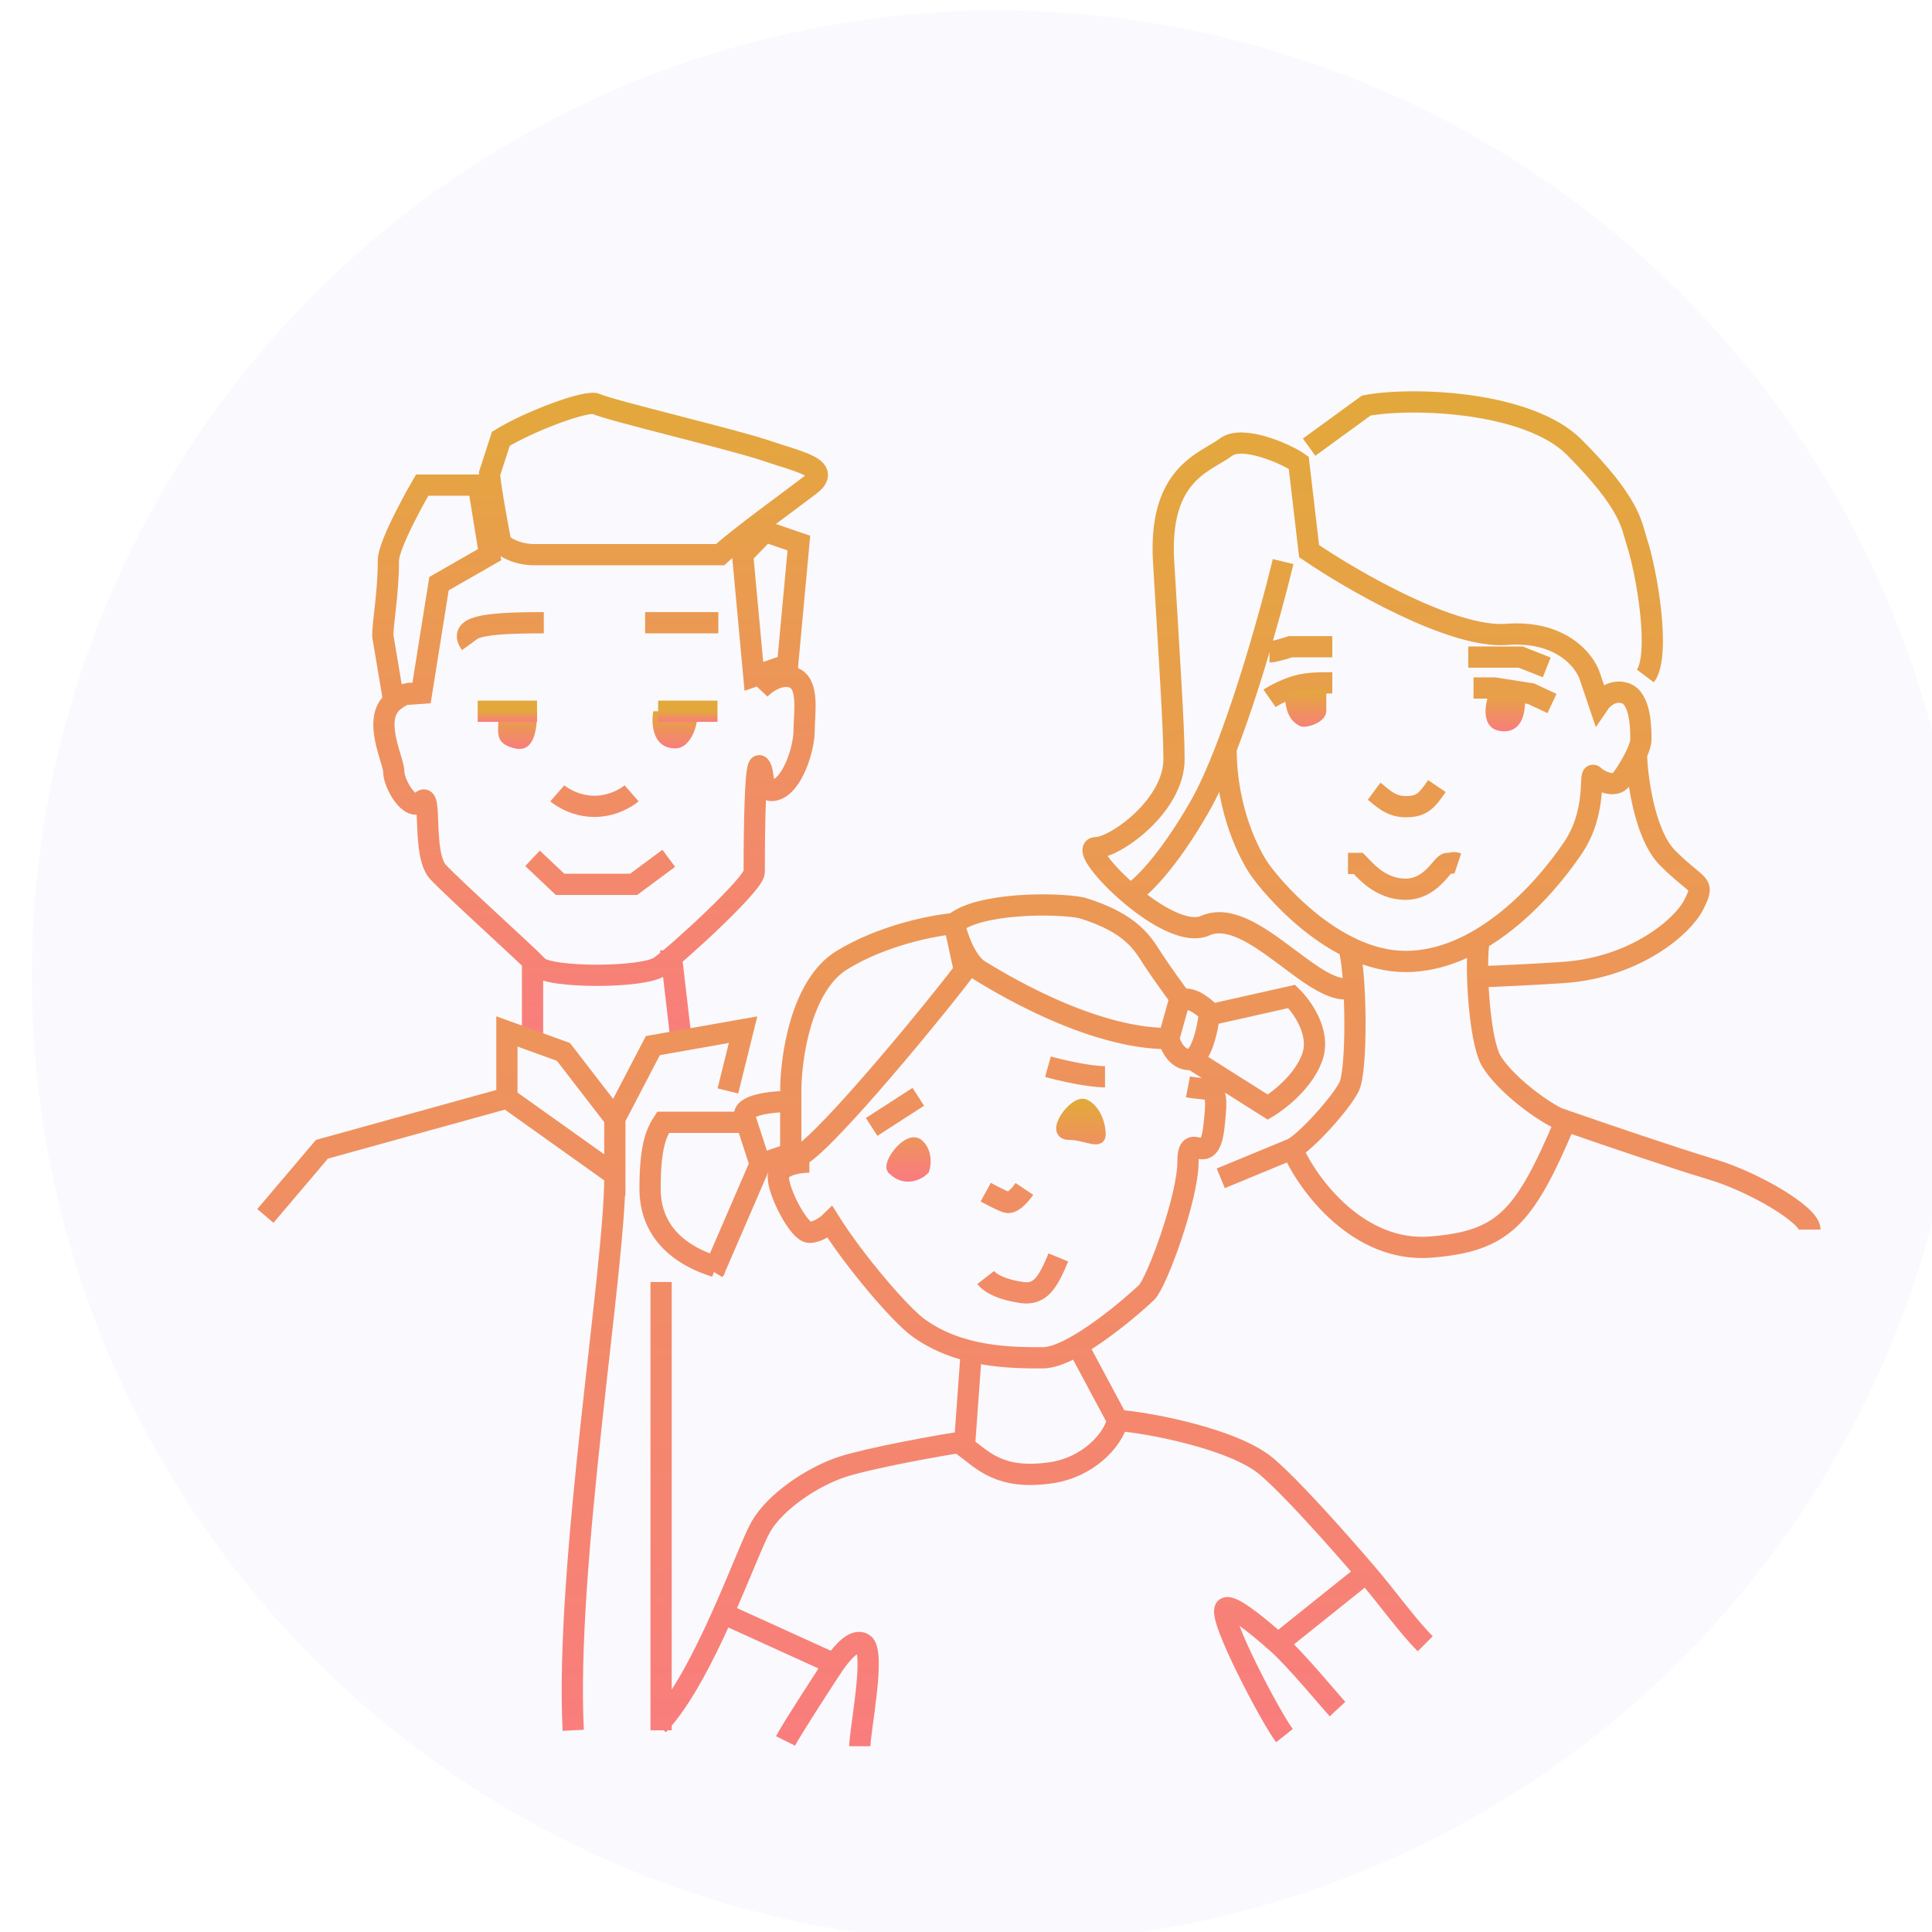 <svg width="182" height="182" viewBox="0 0 182 182" fill="none" xmlns="http://www.w3.org/2000/svg">
<g clip-path="url(#clip0)">
<circle cx="94" cy="92" r="91" fill="#9381DA" fill-opacity="0.05"/>
<path d="M50.167 98V90.857M64.167 98L63.167 89.429M39.707 66.047C39.533 65.492 38.767 64.714 37.095 66.047C35.006 67.713 37.095 71.602 37.095 72.713C37.095 73.824 38.662 76.601 39.707 75.49C40.752 74.379 39.707 80.49 41.274 82.156C42.841 83.823 49.632 89.933 50.677 91.044C51.721 92.155 60.601 92.155 62.168 91.044C63.736 89.933 71.049 83.267 71.049 82.156C71.049 81.045 71.049 71.602 71.571 72.157C72.093 72.713 71.571 74.935 73.138 74.379C74.705 73.824 75.75 70.491 75.75 68.825C75.75 67.158 76.272 64.38 74.705 63.825C73.451 63.381 72.093 64.38 71.571 64.936M50.167 80.857L52.759 83.306H59.694L63 80.857M52.5 74.735C52.5 74.735 53.9 75.959 56 75.959C58.1 75.959 59.5 74.735 59.5 74.735M44.333 60.653C43.167 59.046 45.394 58.663 51.227 58.663M60.773 58.663H67.667M37 65.5L39.707 65.311L41.356 54.981L46.123 52.251L45.064 45.701H39.767C39.767 45.701 36.589 51.16 36.589 52.797C36.589 55.854 36.059 58.62 36.059 59.893L37 65.5ZM46.123 44.609L47.182 41.334C49.831 39.697 55.339 37.622 56.187 38.059C57.246 38.605 69.234 41.449 72.077 42.426C75.255 43.518 78.433 44.063 76.314 45.701C74.619 47.011 69.605 50.614 67.839 52.251H50.36C48.665 52.251 47.535 51.523 47.182 51.16C46.829 49.34 46.123 45.483 46.123 44.609ZM69.958 52.251L71.017 63.714L74.195 62.623L75.255 51.16L72.077 50.068L69.958 52.251Z" stroke="url(#paint0_linear)" stroke-width="2"/>
<path d="M127.125 89.475C127.774 92.072 127.866 100.823 127.086 102.381C126.307 103.939 123.028 107.574 121.729 108.223M121.729 108.223C123.19 111.63 128 118.045 134.811 117.477C141.623 116.91 143.589 114.828 147.485 105.579M121.729 108.223L115 111M139.385 88.377C138.898 90.325 139.315 98 140.483 99.947C141.652 101.894 144.742 104.328 146.69 105.302C146.933 105.387 147.199 105.48 147.485 105.579M147.485 105.579C151.033 106.813 157.695 109.089 161.3 110.17C165.196 111.338 170.5 114.426 170.5 115.83M123.323 42.123L128.708 38.203C133.114 37.386 143.982 37.811 148.29 42.123C153.675 47.512 153.7 49.548 154.164 50.942C155.143 53.882 156.469 61.721 155 63.681M154.164 71.031C154.164 72.501 154.751 78.478 157.101 80.83C160.039 83.77 160.665 83.005 159.549 85.24C158.57 87.2 154.164 91.12 147.31 91.61C145.357 91.749 140.479 92 139.5 92M127.543 93C124.117 94.47 117.938 85.24 113.532 87.2C111.768 87.984 108.802 86.244 106.461 84.26M120.875 52.902C119.57 58.292 116.175 70.443 113.042 75.931C109.909 81.418 107.349 83.77 106.461 84.26M106.461 84.26C104.015 82.188 102.251 79.85 103.251 79.85C105.016 79.85 110.595 75.931 110.595 71.521C110.595 68.383 110.105 61.231 109.615 52.902C109.126 44.572 113.532 43.593 115.49 42.123C117.057 40.947 121.201 42.776 122.344 43.593L123.323 51.922C127.402 54.699 136.834 60.154 141.925 59.762C147.017 59.37 149.269 62.211 149.758 63.681L150.635 66.271C150.964 65.785 151.917 64.91 153.099 65.299C154.577 65.785 154.577 68.701 154.577 69.673C154.577 70.645 153.099 73.076 152.606 73.562C151.983 74.177 150.635 73.562 150.143 73.076C149.65 72.59 150.537 76.381 148.172 79.88C145.215 84.255 139.302 90.574 132.404 90.574C125.506 90.574 119.593 83.283 118.607 81.825C117.819 80.658 115.5 76.5 115.5 70.529M146.201 66.271L144.23 65.348L140.781 64.813H138.81M125.506 64.327C124.027 64.327 122.862 64.309 121.564 64.813C120.265 65.317 119.593 65.785 119.593 65.785M129.447 74.534C130.104 75.02 130.926 75.992 132.404 75.992C133.882 75.992 134.375 75.506 135.36 74.048M126.984 81.339H127.969C128.462 81.825 129.94 83.769 132.404 83.769C134.868 83.769 135.853 81.339 136.346 81.339C136.839 81.339 136.839 81.177 137.331 81.339M119.593 61.411C119.987 61.411 121.071 61.087 121.564 60.925H125.506M138.317 61.897H143.244L145.708 62.869M62 162.5C66.377 157.847 70.34 146.164 71.67 143.832C73 141.5 76.471 139.118 79.394 138.165C81.732 137.403 88.649 136.1 91.085 135.783M105.287 133.809C107.885 133.968 116.221 135.497 119.339 138.165C121.63 140.126 125.639 144.61 128.7 148.173M105.287 133.809C104.805 135.78 102.4 138.243 99.032 138.736C94.22 139.44 92.617 137.586 90.852 136.272L91.5 127.302M105.287 133.809L101.5 126.732M126 161C125.298 160.245 122.059 156.322 120.383 154.832M120.383 154.832C118.182 152.876 115.884 151.076 115.442 151.508C114.662 152.271 119.863 162.07 121 163.5M120.383 154.832L128.7 148.173M120.383 154.832L120.369 154.844M81 164.5C81 163 82.511 155.607 81.342 154.844C80.571 154.341 79.476 155.469 78.586 156.75M128.7 148.173C130.631 150.421 132.615 153.207 134.262 154.844M74 164C74.5 163 78.126 157.412 78.586 156.75M78.586 156.75L68.36 152.098M71.606 109.666L70.163 105.232C69.778 104.049 72.89 103.754 74.493 103.754V108.681L71.606 109.666ZM71.606 109.666L67.427 119.329M110.098 97.841L111.06 94.392C111.83 93.604 113.306 94.721 113.947 95.378C113.787 96.856 113.177 99.812 112.023 99.812C110.868 99.812 110.258 98.498 110.098 97.841ZM110.098 97.841C102.5 97.841 93.621 92.225 92.296 91.436C90.97 90.648 90.139 88.151 89.89 87.002M69.682 105.725H62.465C61.823 106.71 61.238 107.971 61.238 111.987C61.238 117.548 66.5 119 67.427 119.329M67.427 119.329C67.277 119.674 67.378 119.551 67.277 119.674L67.427 119.329ZM74.493 102.768C74.493 99.648 75.456 92.816 79.305 90.451C83.154 88.086 87.965 87.166 89.89 87.002M89.89 87.002L90.852 91.436C86.682 96.856 76.54 109 75 109M89.89 87.002C92.2 85.031 99.513 85.031 101.919 85.524C106.73 87.002 107.692 88.973 108.655 90.451C109.424 91.633 111.06 93.868 111.06 93.868M76.248 109.47C75.271 109.47 73.317 109.754 73.317 110.889C73.317 112.307 75.271 116.089 76.248 116.089C77.03 116.089 77.877 115.459 78.202 115.144C80.482 118.769 84.759 123.804 86.507 125.073C90.415 127.909 95.301 127.909 98.232 127.909C101.163 127.909 107.025 122.709 108.002 121.763C108.98 120.817 111.911 112.78 111.911 109.47C111.911 106.161 113.865 110.416 114.353 106.161C114.842 101.905 114.353 102.854 111.911 102.381M92.858 112.307C92.858 112.307 94.124 113.005 94.812 113.253C95.5 113.5 96.5 112 96.5 112M82.111 106.161L86.507 103.324M98.721 100.487C99.86 100.802 102.531 101.433 104.094 101.433M92.858 120.345C93.347 120.975 94.556 121.526 96.278 121.763C98 122 98.721 120.817 99.698 118.453M114.353 95.515L121.681 93.868C122.658 94.814 124.417 97.272 123.635 99.541C122.658 102.378 119.438 104.3 119.438 104.3L111.911 99.541M25 114.543L30.325 108.266L47.753 103.439M47.753 103.439V97.162L53.079 99.093L57.92 105.37M47.753 103.439L57.92 110.68V105.37M57.92 105.37L61.5 98.5L70 97L68.57 102.768M57.92 110.889C57.92 119.674 53.225 147.551 54 163M62.277 120.772V163" stroke="url(#paint1_linear)" stroke-width="2"/>
<path d="M143.666 66.021C143.666 66.896 143.507 68.888 141.695 68.888C139.724 68.888 139.724 66.944 140.217 65.486L143.666 66.021Z" fill="url(#paint2_linear)"/>
<path d="M124.942 66.944C124.942 68.111 122.971 68.645 122.478 68.402C121.493 67.916 121.143 67.08 121 65.486C122.298 64.982 123.464 65 124.942 65V66.944Z" fill="url(#paint3_linear)"/>
<path d="M87.049 110.191C86.561 110.664 85.291 111.326 84.118 110.191C83.48 109.741 85.584 106.882 86.561 107.827C87.343 108.584 87.212 109.718 87.049 110.191Z" fill="url(#paint4_linear)"/>
<path d="M103.659 106.882C103.659 107.827 102.194 106.882 100.728 106.882C98.774 106.882 101.235 103.581 102.194 104.045C103.153 104.509 103.659 105.824 103.659 106.882Z" fill="url(#paint5_linear)"/>
<path d="M87.049 110.191C86.561 110.664 85.291 111.326 84.118 110.191C83.48 109.741 85.584 106.882 86.561 107.827C87.343 108.584 87.212 109.718 87.049 110.191Z" stroke="url(#paint6_linear)"/>
<path d="M103.659 106.882C103.659 107.827 102.194 106.882 100.728 106.882C98.774 106.882 101.235 103.581 102.194 104.045C103.153 104.509 103.659 105.824 103.659 106.882Z" stroke="url(#paint7_linear)"/>
<path d="M65.731 67H61.538C61.372 67.961 61.339 70.5 63.635 70.5C64.833 70.5 65.731 68.853 65.731 67Z" fill="url(#paint8_linear)"/>
<path d="M50.59 67C50.59 67.961 50.59 71 48.494 70.5C46.398 70.001 46.997 68.853 46.997 67H50.59Z" fill="url(#paint9_linear)"/>
<path d="M50.59 67H46.997H45" stroke="url(#paint10_linear)" stroke-width="2"/>
<path d="M67.59 67H63.997H62" stroke="url(#paint11_linear)" stroke-width="2"/>
</g>
<defs>
<linearGradient id="paint0_linear" x1="56.53" y1="38" x2="56.53" y2="98" gradientUnits="userSpaceOnUse">
<stop stop-color="#E3A83C"/>
<stop offset="1" stop-color="#F97D7D"/>
</linearGradient>
<linearGradient id="paint1_linear" x1="97.75" y1="37.864" x2="97.75" y2="164.5" gradientUnits="userSpaceOnUse">
<stop stop-color="#E3A83C"/>
<stop offset="1" stop-color="#F97D7D"/>
</linearGradient>
<linearGradient id="paint2_linear" x1="132.333" y1="65" x2="132.333" y2="68.888" gradientUnits="userSpaceOnUse">
<stop stop-color="#E3A83C"/>
<stop offset="1" stop-color="#F97D7D"/>
</linearGradient>
<linearGradient id="paint3_linear" x1="132.333" y1="65" x2="132.333" y2="68.888" gradientUnits="userSpaceOnUse">
<stop stop-color="#E3A83C"/>
<stop offset="1" stop-color="#F97D7D"/>
</linearGradient>
<linearGradient id="paint4_linear" x1="93.83" y1="104" x2="93.83" y2="110.818" gradientUnits="userSpaceOnUse">
<stop stop-color="#E3A83C"/>
<stop offset="1" stop-color="#F97D7D"/>
</linearGradient>
<linearGradient id="paint5_linear" x1="93.83" y1="104" x2="93.83" y2="110.818" gradientUnits="userSpaceOnUse">
<stop stop-color="#E3A83C"/>
<stop offset="1" stop-color="#F97D7D"/>
</linearGradient>
<linearGradient id="paint6_linear" x1="93.83" y1="104" x2="93.83" y2="110.818" gradientUnits="userSpaceOnUse">
<stop stop-color="#E3A83C"/>
<stop offset="1" stop-color="#F97D7D"/>
</linearGradient>
<linearGradient id="paint7_linear" x1="93.83" y1="104" x2="93.83" y2="110.818" gradientUnits="userSpaceOnUse">
<stop stop-color="#E3A83C"/>
<stop offset="1" stop-color="#F97D7D"/>
</linearGradient>
<linearGradient id="paint8_linear" x1="55.365" y1="67" x2="55.365" y2="70.555" gradientUnits="userSpaceOnUse">
<stop stop-color="#E3A83C"/>
<stop offset="1" stop-color="#F97D7D"/>
</linearGradient>
<linearGradient id="paint9_linear" x1="55.365" y1="67" x2="55.365" y2="70.555" gradientUnits="userSpaceOnUse">
<stop stop-color="#E3A83C"/>
<stop offset="1" stop-color="#F97D7D"/>
</linearGradient>
<linearGradient id="paint10_linear" x1="47.795" y1="67" x2="47.795" y2="68" gradientUnits="userSpaceOnUse">
<stop stop-color="#E3A83C"/>
<stop offset="1" stop-color="#F97D7D"/>
</linearGradient>
<linearGradient id="paint11_linear" x1="64.795" y1="67" x2="64.795" y2="68" gradientUnits="userSpaceOnUse">
<stop stop-color="#E3A83C"/>
<stop offset="1" stop-color="#F97D7D"/>
</linearGradient>
<clipPath id="clip0">
<rect width="182" height="182" fill="white"/>
</clipPath>
</defs>
</svg>
